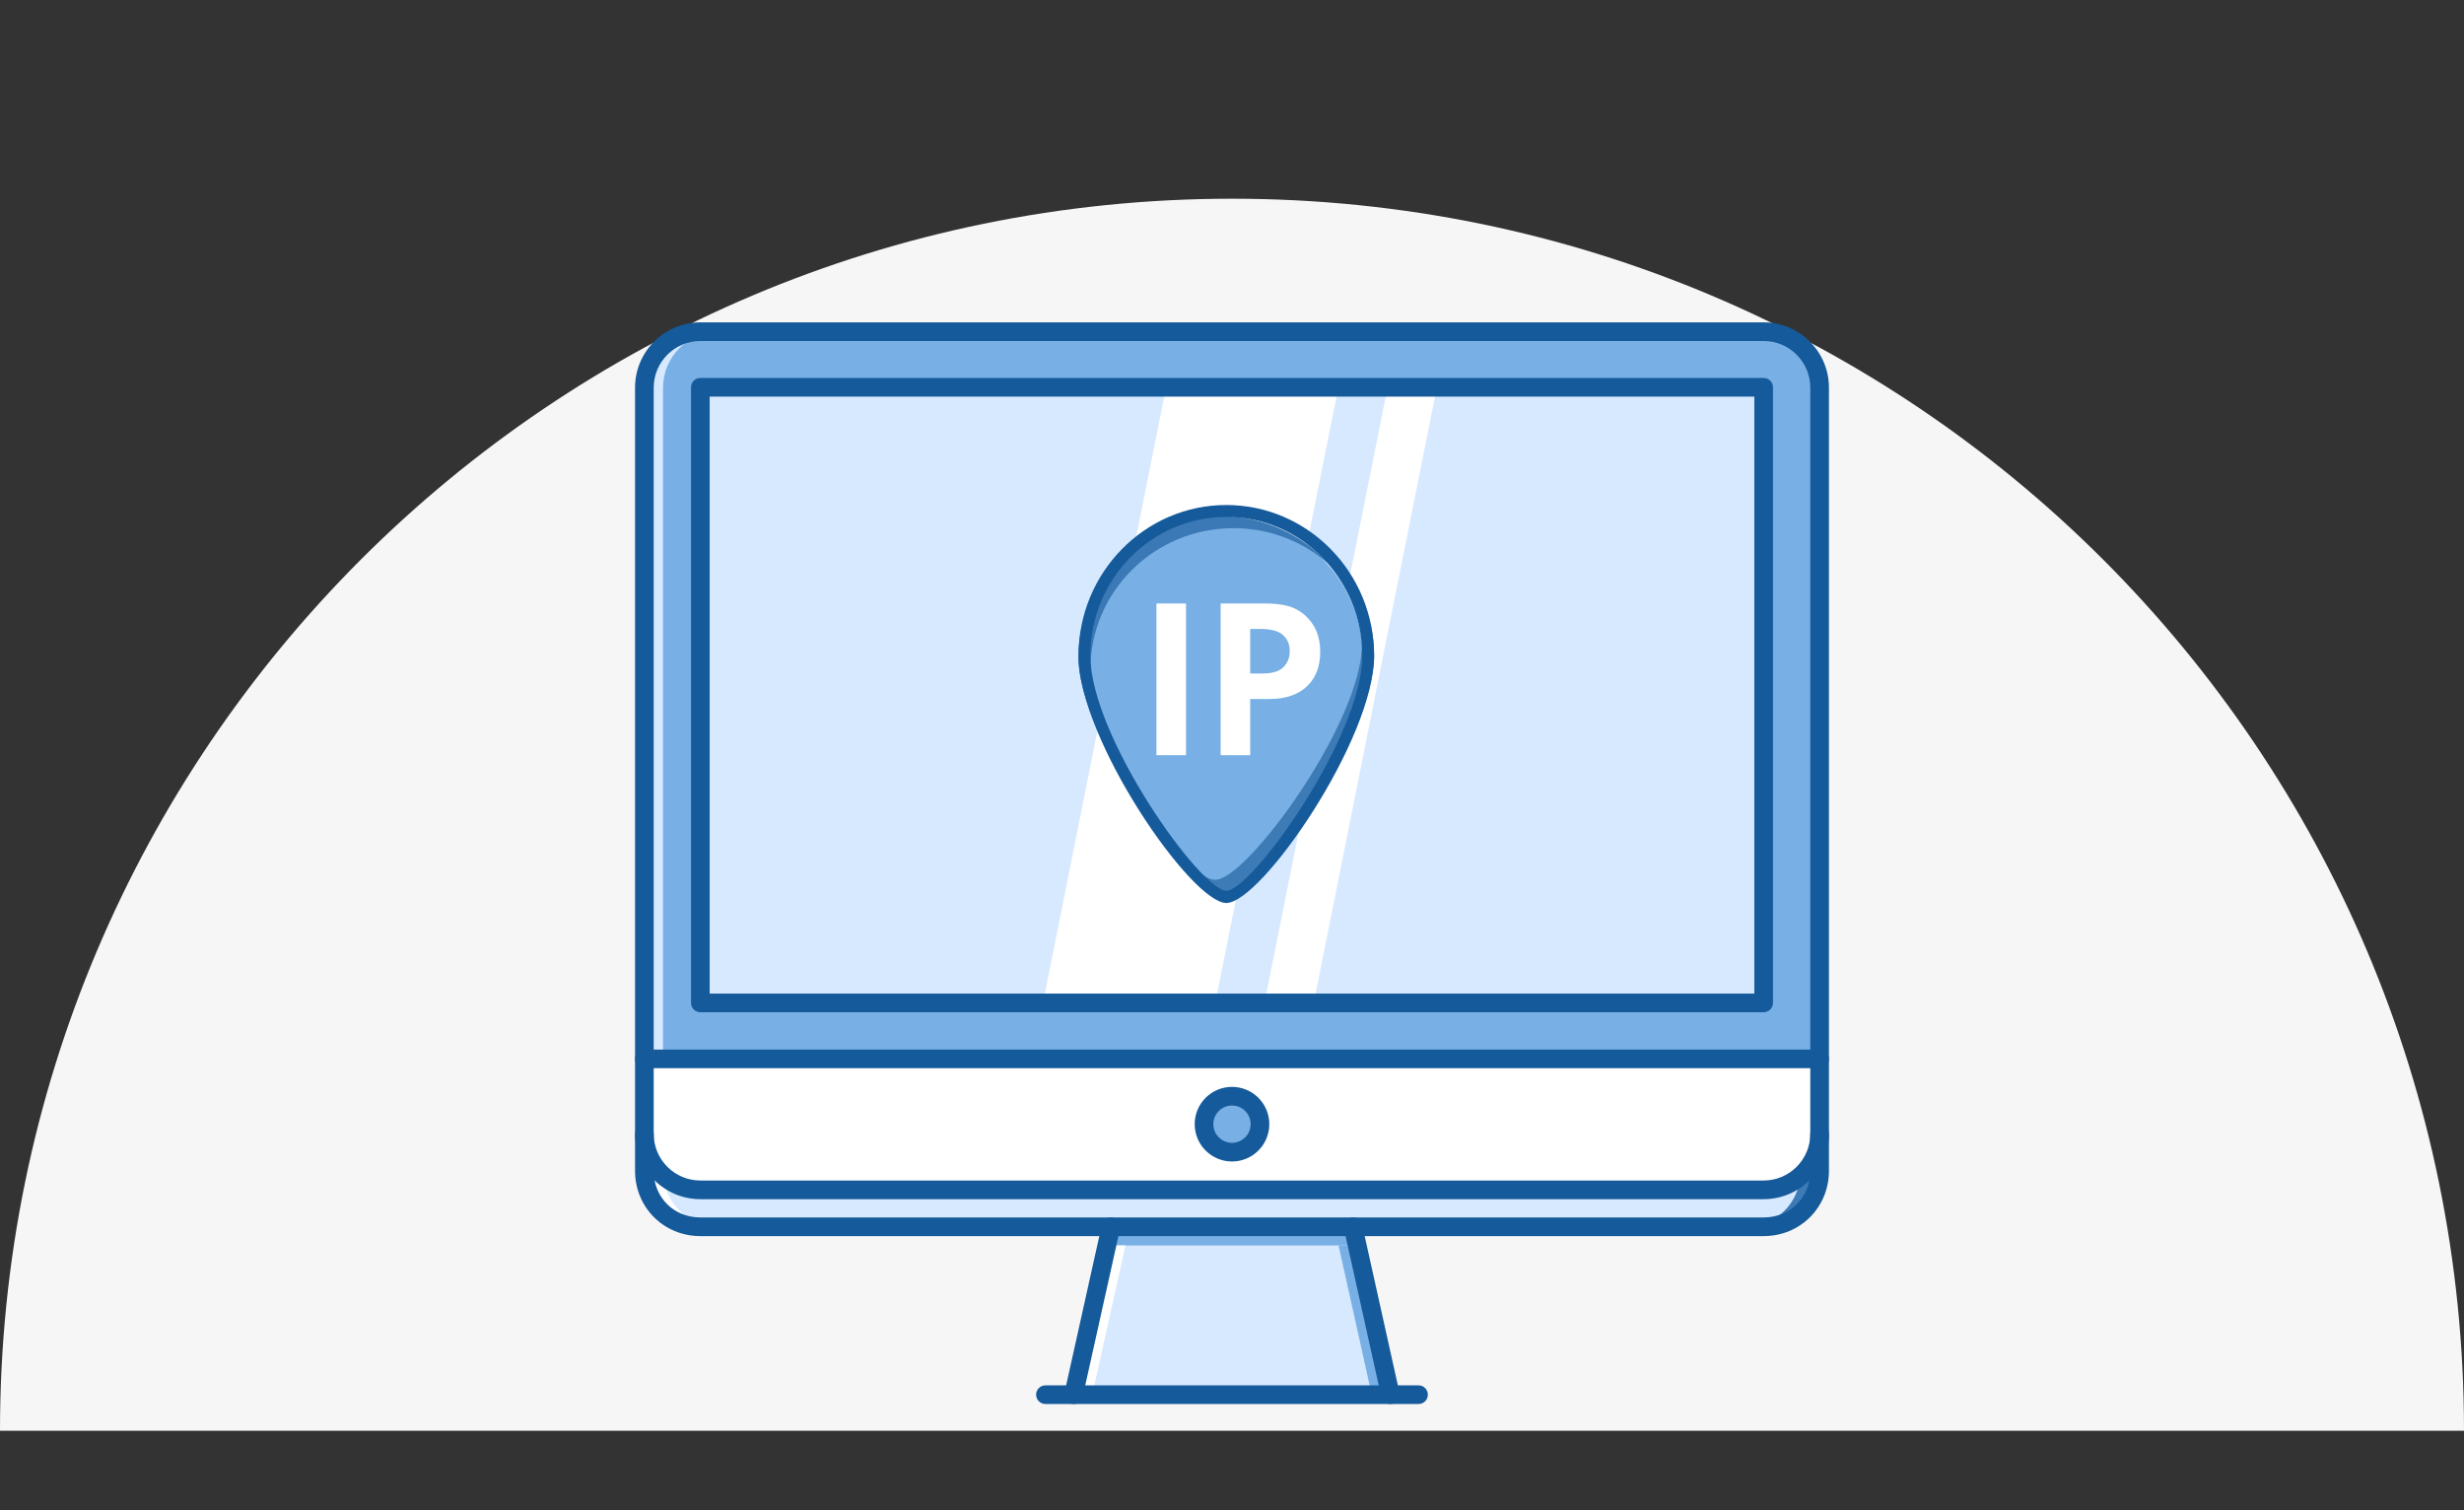 <svg width="186" height="114" viewBox="0 0 186 114" fill="none" xmlns="http://www.w3.org/2000/svg">
<rect x="0" y="0" width="186" height="114" fill="#333333" stroke="none"/>
<path d="M93 15C41.638 15 0 56.638 0 108H186C186 56.638 144.362 15 93 15Z" fill="#F6F6F6"/>
<path d="M52.867 85.59V85.562V79.929H48.642V85.562V85.59C48.642 87.914 50.543 89.814 52.867 89.814H57.091C54.768 89.814 52.867 87.914 52.867 85.59Z" fill="white"/>
<path d="M137.357 79.929V85.589C137.357 87.913 135.456 89.813 133.132 89.813H92.999V86.97C94.168 86.97 95.111 86.026 95.111 84.857C95.111 83.688 94.168 82.745 92.999 82.745V79.929H137.357Z" fill="white"/>
<path d="M92.999 82.745C94.168 82.745 95.112 83.688 95.112 84.857C95.112 86.026 94.168 86.969 92.999 86.969C91.831 86.969 90.887 86.026 90.887 84.857C90.887 83.688 91.831 82.745 92.999 82.745Z" fill="#78B0E5"/>
<path d="M137.357 85.589V88.378C137.357 90.757 135.512 92.602 133.132 92.602C132.133 92.602 118.164 92.602 102.139 92.602C96.141 92.602 89.859 92.602 83.86 92.602C67.835 92.602 53.866 92.602 52.867 92.602C50.487 92.602 48.642 90.757 48.642 88.378V85.589C48.642 87.913 50.543 89.813 52.867 89.813H92.999H133.132C135.457 89.813 137.357 87.913 137.357 85.589Z" fill="#D7E9FF"/>
<path d="M102.138 92.602L104.954 105.276H81.043L83.859 92.602C89.859 92.602 96.14 92.602 102.138 92.602Z" fill="#D7E9FF"/>
<path d="M50.085 88.739C49.209 87.964 48.642 86.844 48.642 85.589V88.377C48.642 90.757 50.487 92.602 52.867 92.602C53.024 92.602 53.513 92.602 54.275 92.602C52.02 92.602 50.266 90.938 50.085 88.739Z" fill="white"/>
<path d="M135.913 88.739C135.734 90.938 133.98 92.602 131.724 92.602C132.486 92.602 132.975 92.602 133.132 92.602C135.512 92.602 137.357 90.757 137.357 88.377V85.589C137.357 86.844 136.791 87.964 135.913 88.739Z" fill="#3D7BB6"/>
<path d="M93 86.97V89.813H52.867C50.543 89.813 48.642 87.913 48.642 85.589V85.561V79.929H93V82.745C91.831 82.745 90.887 83.688 90.887 84.857C90.887 86.026 91.831 86.97 93 86.97Z" fill="white"/>
<path d="M137.357 29.262V79.929H93H48.642V29.262C48.642 26.939 50.543 25.037 52.867 25.037H133.132C135.457 25.037 137.357 26.939 137.357 29.262ZM133.132 75.704V32.051V29.234H130.316H127.5H123.275H120.459H117.643H114.826H112.01H81.03H75.397H69.765H64.132H58.499H52.867V32.051V75.704H133.132Z" fill="#78B0E5"/>
<path d="M54.275 25.037H52.867C50.543 25.037 48.642 26.939 48.642 29.262V79.929H50.05V29.262C50.05 26.939 51.951 25.037 54.275 25.037Z" fill="#D7E9FF"/>
<path d="M133.132 25.037H131.724C134.048 25.037 135.949 26.939 135.949 29.262V79.929H137.357V29.262C137.357 26.939 135.457 25.037 133.132 25.037Z" fill="#78B0E5"/>
<path d="M102.452 94.01L102.138 92.602C96.14 92.602 89.859 92.602 83.86 92.602L83.547 94.01C89.823 94.01 96.176 94.01 102.452 94.01Z" fill="#78B0E5"/>
<path d="M101.043 94.01L103.547 105.276H104.955L102.451 94.01C101.982 94.01 101.512 94.01 101.043 94.01Z" fill="#78B0E5"/>
<path d="M84.956 94.01L82.452 105.276H81.044L83.548 94.01C84.018 94.01 84.487 94.01 84.956 94.01Z" fill="white"/>
<path d="M53.513 76.363H132.487V29.908H53.513V76.363Z" fill="#D7E9FF"/>
<path d="M78.599 76.363H91.606L100.897 29.908H87.89L78.599 76.363Z" fill="white"/>
<path d="M95.322 76.363H99.039L108.33 29.908H104.613L95.322 76.363Z" fill="white"/>
<path d="M137.357 80.632H48.642C48.253 80.632 47.938 80.318 47.938 79.928C47.938 79.539 48.253 79.224 48.642 79.224H137.357C137.746 79.224 138.061 79.539 138.061 79.928C138.061 80.318 137.746 80.632 137.357 80.632Z" fill="#155A9A"/>
<path d="M93 87.674C91.447 87.674 90.184 86.41 90.184 84.857C90.184 83.303 91.447 82.041 93 82.041C94.554 82.041 95.816 83.303 95.816 84.857C95.816 86.41 94.554 87.674 93 87.674ZM93 83.449C92.224 83.449 91.592 84.08 91.592 84.857C91.592 85.633 92.224 86.265 93 86.265C93.776 86.265 94.408 85.633 94.408 84.857C94.408 84.08 93.776 83.449 93 83.449Z" fill="#155A9A"/>
<path d="M81.045 105.98C80.995 105.98 80.944 105.974 80.892 105.963C80.512 105.878 80.273 105.503 80.357 105.123L83.174 92.45C83.258 92.07 83.639 91.835 84.014 91.915C84.393 91.999 84.632 92.375 84.549 92.755L81.732 105.428C81.659 105.756 81.368 105.98 81.045 105.98Z" fill="#155A9A"/>
<path d="M104.955 105.98C104.632 105.98 104.34 105.756 104.267 105.428L101.451 92.755C101.367 92.375 101.606 91.998 101.986 91.915C102.364 91.833 102.742 92.07 102.826 92.45L105.642 105.123C105.726 105.502 105.487 105.878 105.107 105.963C105.056 105.974 105.004 105.98 104.955 105.98Z" fill="#155A9A"/>
<path d="M107.081 105.98H78.918C78.529 105.98 78.214 105.665 78.214 105.276C78.214 104.886 78.529 104.572 78.918 104.572H107.081C107.471 104.572 107.785 104.886 107.785 105.276C107.785 105.665 107.471 105.98 107.081 105.98Z" fill="#155A9A"/>
<path d="M133.133 76.408H52.867C52.478 76.408 52.163 76.093 52.163 75.704V29.234C52.163 28.845 52.478 28.53 52.867 28.53H133.133C133.522 28.53 133.837 28.845 133.837 29.234V75.704C133.837 76.093 133.522 76.408 133.133 76.408ZM53.571 75H132.429V29.938H53.571V75Z" fill="#155A9A"/>
<path d="M133.132 90.518H52.867C50.149 90.518 47.938 88.306 47.938 85.589C47.938 85.585 47.938 85.579 47.938 85.575C47.938 85.571 47.938 85.566 47.938 85.561V29.262C47.938 26.544 50.149 24.333 52.867 24.333H133.132C135.85 24.333 138.061 26.545 138.061 29.262V85.589C138.061 88.306 135.85 90.518 133.132 90.518ZM49.346 85.575C49.346 85.579 49.346 85.585 49.346 85.589C49.346 87.531 50.926 89.109 52.867 89.109H133.132C135.074 89.109 136.653 87.531 136.653 85.589V29.262C136.653 27.321 135.074 25.741 133.132 25.741H52.867C50.926 25.741 49.346 27.322 49.346 29.262V85.561C49.346 85.566 49.346 85.571 49.346 85.575Z" fill="#155A9A"/>
<path d="M133.132 93.306H52.867C50.103 93.306 47.938 91.14 47.938 88.378V85.589C47.938 85.2 48.253 84.871 48.642 84.871C49.031 84.871 49.346 85.172 49.346 85.561V88.378C49.346 90.384 50.86 91.898 52.867 91.898H133.132C135.14 91.898 136.653 90.384 136.653 88.378V85.589C136.653 85.2 136.968 84.885 137.357 84.885C137.746 84.885 138.061 85.2 138.061 85.589V88.378C138.061 91.14 135.897 93.306 133.132 93.306Z" fill="#155A9A"/>
<path d="M92.141 38.978C98.07 38.978 102.87 43.728 102.87 49.597C102.87 55.455 94.468 67.303 92.141 67.303C90.541 67.303 86.066 61.711 83.426 56.296C82.822 55.067 82.318 53.849 81.972 52.709C81.614 51.568 81.412 50.505 81.412 49.597C81.412 43.74 86.212 38.978 92.141 38.978Z" fill="#78B0E5"/>
<path d="M100.001 41.553C101.744 43.432 102.805 45.911 102.805 48.635C102.805 54.517 94.139 66.413 91.738 66.413C91.323 66.413 90.711 66.057 89.996 65.424C91.115 66.58 92.073 67.302 92.661 67.302C95.073 67.302 103.729 55.406 103.729 49.525C103.729 46.345 102.286 43.51 100.001 41.553Z" fill="#3D7BB6"/>
<path d="M84.341 57.267C83.733 56.032 83.226 54.808 82.877 53.663C82.516 52.517 82.313 51.449 82.313 50.536C82.313 44.641 87.147 39.868 93.118 39.868C95.879 39.868 98.38 40.892 100.295 42.571C98.312 40.369 95.439 38.978 92.217 38.978C86.246 38.978 81.412 43.751 81.412 49.647C81.412 50.559 81.615 51.627 81.975 52.773C82.325 53.918 82.843 55.142 83.44 56.377C85.423 60.437 88.442 64.598 90.516 66.444C88.533 64.342 86.054 60.771 84.341 57.267Z" fill="#3A79B5"/>
<path d="M92.571 68.161C89.935 68.161 81.413 55.816 81.413 49.496C81.413 43.221 86.416 38.12 92.571 38.12C98.725 38.12 103.729 43.221 103.729 49.496C103.729 55.816 95.207 68.161 92.571 68.161ZM92.571 39.019C86.908 39.019 82.306 43.711 82.306 49.485C82.306 55.589 90.65 67.238 92.571 67.238C94.492 67.238 102.835 55.589 102.835 49.496C102.835 43.722 98.234 39.019 92.571 39.019Z" fill="#155A9A"/>
<path d="M87.297 45.553H89.528V57.003H87.297V45.553Z" fill="white"/>
<path d="M92.142 45.553H95.472C96.181 45.553 96.759 45.616 97.206 45.742C97.663 45.856 98.093 46.085 98.493 46.428C99.271 47.115 99.66 48.036 99.66 49.192C99.66 50.268 99.346 51.12 98.716 51.75C98.041 52.425 97.074 52.763 95.815 52.763H94.373V57.003H92.142V45.553ZM94.373 47.475V50.84H95.283C95.935 50.84 96.422 50.72 96.742 50.48C97.154 50.159 97.36 49.713 97.36 49.141C97.36 48.58 97.148 48.145 96.725 47.836C96.382 47.596 95.855 47.475 95.146 47.475H94.373Z" fill="white"/>
</svg>
